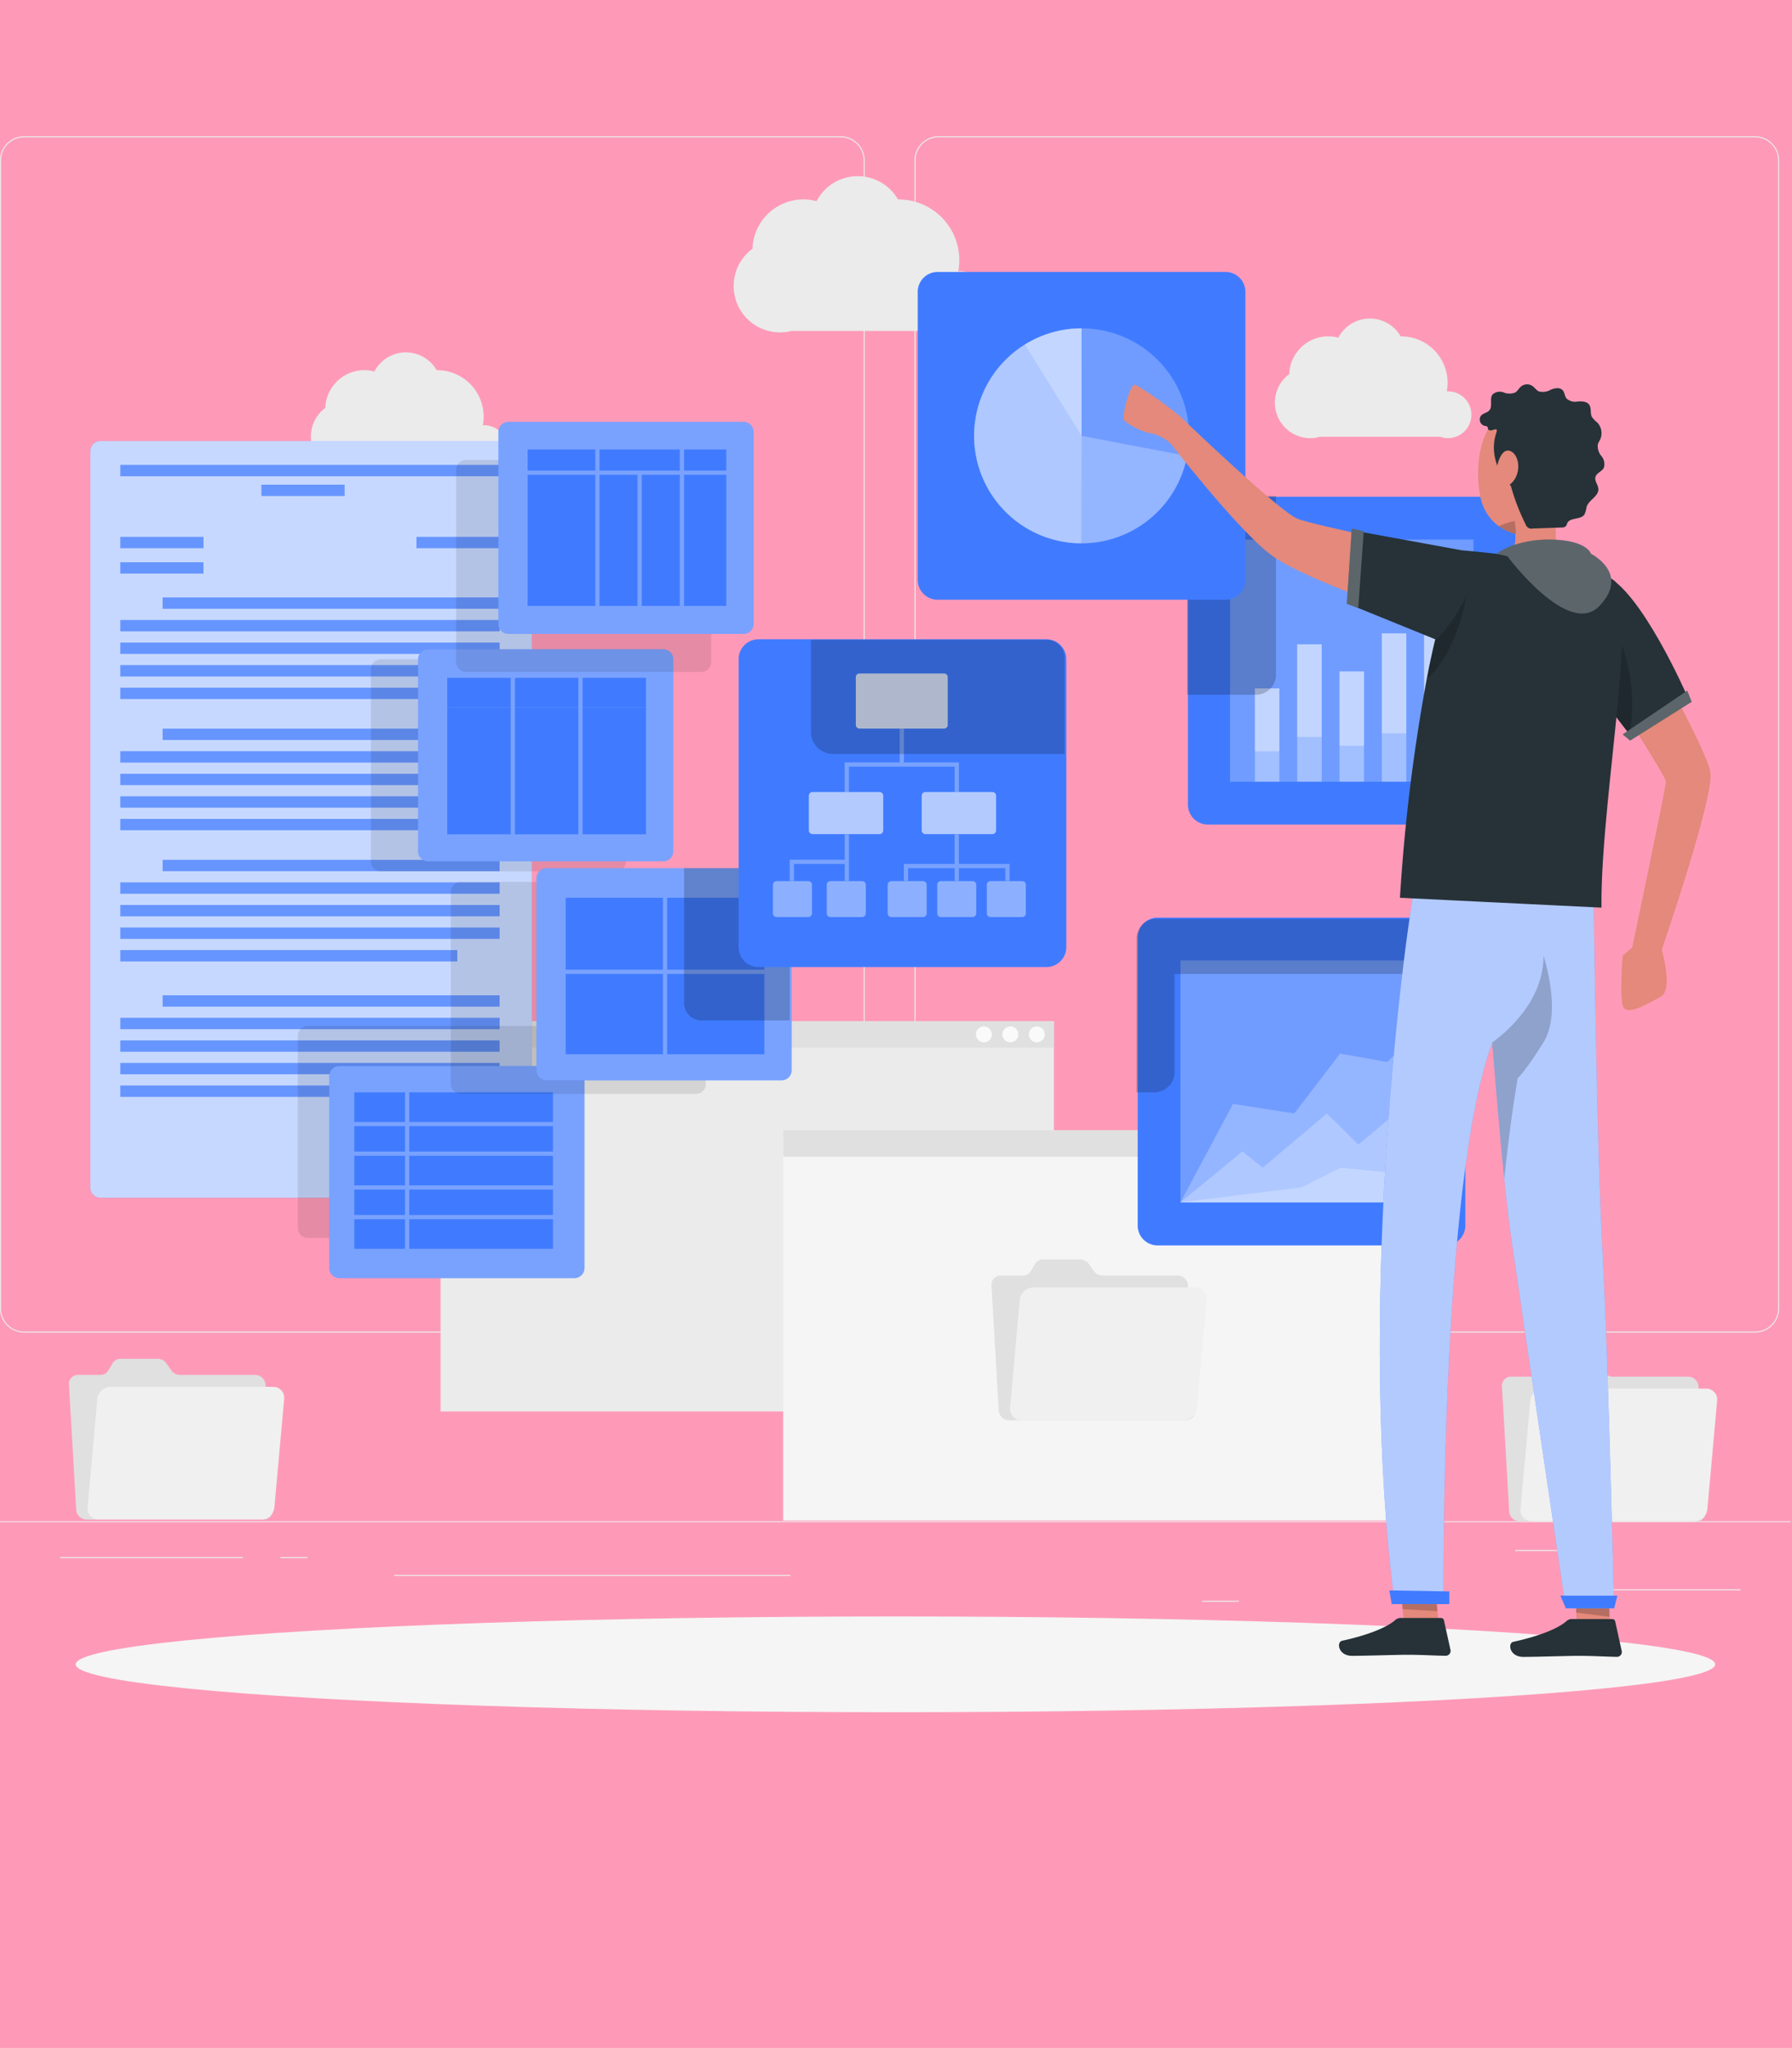 <svg xmlns="http://www.w3.org/2000/svg" width="295" height="337" viewBox="0 0 295 337">
  <g id="Grupo_1114368" data-name="Grupo 1114368" transform="translate(-1125 -911.925)">
    <rect id="Rectángulo_411753" data-name="Rectángulo 411753" width="295" height="337" transform="translate(1125 911.925)" fill="#fe9ab8"/>
    <g id="_8497414_3937462" data-name="8497414_3937462" transform="translate(1102.444 879.393)">
      <g id="Background_Complete" transform="translate(22.556 54.952)">
        <g id="Grupo_1114323" data-name="Grupo 1114323">
          <rect id="Rectángulo_412312" data-name="Rectángulo 412312" width="294.816" height="0.147" transform="translate(0 227.916)" fill="#ebebeb"/>
          <rect id="Rectángulo_412313" data-name="Rectángulo 412313" width="23.053" height="0.174" transform="translate(263.487 239.106)" fill="#ebebeb"/>
          <rect id="Rectángulo_412314" data-name="Rectángulo 412314" width="6.05" height="0.174" transform="translate(197.887 240.995)" fill="#ebebeb"/>
          <rect id="Rectángulo_412315" data-name="Rectángulo 412315" width="13.358" height="0.174" transform="translate(249.432 232.643)" fill="#ebebeb"/>
          <rect id="Rectángulo_412316" data-name="Rectángulo 412316" width="30.062" height="0.174" transform="translate(9.919 233.812)" fill="#ebebeb"/>
          <rect id="Rectángulo_412317" data-name="Rectángulo 412317" width="4.408" height="0.174" transform="translate(46.179 233.812)" fill="#ebebeb"/>
          <rect id="Rectángulo_412318" data-name="Rectángulo 412318" width="65.199" height="0.174" transform="translate(64.912 236.751)" fill="#ebebeb"/>
          <path id="Trazado_918947" data-name="Trazado 918947" d="M176.577,251.815H42.18a3.978,3.978,0,0,1-3.973-3.973V58.925a3.978,3.978,0,0,1,3.973-3.973h134.4a3.977,3.977,0,0,1,3.972,3.973V247.842A3.977,3.977,0,0,1,176.577,251.815ZM42.18,55.127a3.8,3.8,0,0,0-3.8,3.8V247.843a3.8,3.8,0,0,0,3.8,3.8h134.4a3.8,3.8,0,0,0,3.8-3.8V58.925a3.8,3.8,0,0,0-3.8-3.8H42.18Z" transform="translate(-38.207 -54.952)" fill="#ebebeb"/>
          <path id="Trazado_918948" data-name="Trazado 918948" d="M392.874,251.815h-134.4a3.977,3.977,0,0,1-3.972-3.973V58.925a3.977,3.977,0,0,1,3.972-3.973h134.4a3.977,3.977,0,0,1,3.973,3.973V247.842A3.977,3.977,0,0,1,392.874,251.815ZM258.477,55.127a3.8,3.8,0,0,0-3.8,3.8V247.843a3.8,3.8,0,0,0,3.8,3.8h134.4a3.8,3.8,0,0,0,3.8-3.8V58.925a3.8,3.8,0,0,0-3.8-3.8h-134.4Z" transform="translate(-103.961 -54.952)" fill="#ebebeb"/>
        </g>
        <g id="Grupo_1114329" data-name="Grupo 1114329" transform="translate(11.358 6.576)">
          <g id="Grupo_1114324" data-name="Grupo 1114324" transform="translate(61.168 139.043)">
            <rect id="Rectángulo_412319" data-name="Rectángulo 412319" width="100.968" height="64.226" fill="#ebebeb"/>
            <rect id="Rectángulo_412320" data-name="Rectángulo 412320" width="100.968" height="4.352" fill="#e0e0e0"/>
            <circle id="Elipse_13983" data-name="Elipse 13983" cx="1.311" cy="1.311" r="1.311" transform="translate(96.844 0.865)" fill="#fafafa"/>
            <circle id="Elipse_13984" data-name="Elipse 13984" cx="1.311" cy="1.311" r="1.311" transform="translate(92.487 0.865)" fill="#fafafa"/>
            <circle id="Elipse_13985" data-name="Elipse 13985" cx="1.311" cy="1.311" r="1.311" transform="translate(88.13 0.865)" fill="#fafafa"/>
          </g>
          <g id="Grupo_1114325" data-name="Grupo 1114325" transform="translate(117.566 156.989)">
            <rect id="Rectángulo_412321" data-name="Rectángulo 412321" width="100.968" height="64.226" fill="#f5f5f5"/>
            <rect id="Rectángulo_412322" data-name="Rectángulo 412322" width="100.968" height="4.352" fill="#e0e0e0"/>
            <path id="Trazado_918949" data-name="Trazado 918949" d="M365.208,292.512A1.311,1.311,0,1,1,363.9,291.2,1.311,1.311,0,0,1,365.208,292.512Z" transform="translate(-265.742 -290.336)" fill="#fafafa"/>
            <path id="Trazado_918950" data-name="Trazado 918950" d="M358.949,292.512a1.311,1.311,0,1,1-1.311-1.311A1.311,1.311,0,0,1,358.949,292.512Z" transform="translate(-263.839 -290.336)" fill="#fafafa"/>
            <path id="Trazado_918951" data-name="Trazado 918951" d="M352.688,292.512a1.311,1.311,0,1,1-1.311-1.311A1.311,1.311,0,0,1,352.688,292.512Z" transform="translate(-261.936 -290.336)" fill="#fafafa"/>
          </g>
          <path id="Trazado_918952" data-name="Trazado 918952" d="M248.969,80.05c-.086,0-.17.008-.254.013a9.987,9.987,0,0,0-9.846-11.836c-.026,0-.051,0-.077,0a7.64,7.64,0,0,0-13.4.28,8.386,8.386,0,0,0-10.548,7.825,7.627,7.627,0,0,0,6.383,13.537h26.234a5.027,5.027,0,1,0,1.506-9.823Z" transform="translate(-102.324 -64.4)" fill="#ebebeb"/>
          <path id="Trazado_918953" data-name="Trazado 918953" d="M368.247,110.038c-.066,0-.13.006-.195.01a7.646,7.646,0,0,0-7.538-9.062l-.059,0a5.85,5.85,0,0,0-10.258.215,6.421,6.421,0,0,0-8.076,5.991,5.842,5.842,0,0,0,5.1,10.311h19.729a3.847,3.847,0,1,0,1.3-7.467Z" transform="translate(-141.235 -74.631)" fill="#ebebeb"/>
          <path id="Trazado_918954" data-name="Trazado 918954" d="M140.247,118.038c-.065,0-.13.006-.195.01a7.646,7.646,0,0,0-7.538-9.062l-.059,0a5.85,5.85,0,0,0-10.258.215,6.421,6.421,0,0,0-8.076,5.991,5.842,5.842,0,0,0,5.1,10.311h19.729a3.847,3.847,0,1,0,1.3-7.467Z" transform="translate(-71.923 -77.063)" fill="#ebebeb"/>
          <g id="Grupo_1114326" data-name="Grupo 1114326" transform="translate(0 194.607)">
            <path id="Trazado_918955" data-name="Trazado 918955" d="M71.408,345.938l-.876-1.217a1.694,1.694,0,0,0-1.363-.713H63a1.483,1.483,0,0,0-1.281.713l-.735,1.217a1.483,1.483,0,0,1-1.281.713h-3.68a1.49,1.49,0,0,0-1.5,1.6l1.192,20.6a1.714,1.714,0,0,0,1.683,1.6H86.57a1.488,1.488,0,0,0,1.5-1.6l-1.192-20.6a1.713,1.713,0,0,0-1.682-1.6H72.771A1.691,1.691,0,0,1,71.408,345.938Z" transform="translate(-54.526 -344.007)" fill="#e0e0e0"/>
            <path id="Trazado_918956" data-name="Trazado 918956" d="M89.44,350.626H62.719a2.243,2.243,0,0,0-2.2,2l-1.606,17.834a1.806,1.806,0,0,0,1.837,2H87.473a2.243,2.243,0,0,0,2.2-2l1.606-17.834A1.805,1.805,0,0,0,89.44,350.626Z" transform="translate(-55.858 -346.019)" fill="#f0f0f0"/>
          </g>
          <g id="Grupo_1114327" data-name="Grupo 1114327" transform="translate(235.898 194.9)">
            <path id="Trazado_918957" data-name="Trazado 918957" d="M410.341,346.359l-.876-1.218a1.694,1.694,0,0,0-1.363-.713h-6.167a1.483,1.483,0,0,0-1.281.713l-.734,1.218a1.483,1.483,0,0,1-1.281.713h-3.68a1.489,1.489,0,0,0-1.5,1.6l1.192,20.6a1.713,1.713,0,0,0,1.682,1.6H425.5a1.489,1.489,0,0,0,1.5-1.6l-1.192-20.6a1.713,1.713,0,0,0-1.682-1.6H411.7A1.694,1.694,0,0,1,410.341,346.359Z" transform="translate(-393.46 -344.428)" fill="#e0e0e0"/>
            <path id="Trazado_918958" data-name="Trazado 918958" d="M428.373,351.047H401.652a2.243,2.243,0,0,0-2.2,2l-1.606,17.835a1.806,1.806,0,0,0,1.837,2h26.721a2.243,2.243,0,0,0,2.2-2l1.606-17.835A1.807,1.807,0,0,0,428.373,351.047Z" transform="translate(-394.792 -346.44)" fill="#f0f0f0"/>
          </g>
          <g id="Grupo_1114328" data-name="Grupo 1114328" transform="translate(151.859 178.259)">
            <path id="Trazado_918959" data-name="Trazado 918959" d="M289.6,322.45l-.876-1.218a1.694,1.694,0,0,0-1.363-.713H281.19a1.483,1.483,0,0,0-1.281.713l-.735,1.218a1.483,1.483,0,0,1-1.281.713h-3.68a1.49,1.49,0,0,0-1.5,1.6l1.192,20.6a1.713,1.713,0,0,0,1.682,1.6h29.167a1.489,1.489,0,0,0,1.5-1.6l-1.192-20.6a1.713,1.713,0,0,0-1.682-1.6H290.958A1.7,1.7,0,0,1,289.6,322.45Z" transform="translate(-272.714 -320.519)" fill="#e0e0e0"/>
            <path id="Trazado_918960" data-name="Trazado 918960" d="M307.629,327.138H280.908a2.243,2.243,0,0,0-2.2,2L277.1,346.974a1.806,1.806,0,0,0,1.837,2h26.721a2.243,2.243,0,0,0,2.2-2l1.606-17.835A1.806,1.806,0,0,0,307.629,327.138Z" transform="translate(-274.046 -322.531)" fill="#f0f0f0"/>
          </g>
        </g>
      </g>
      <g id="Shadow_1_" transform="translate(35.017 298.527)">
        <ellipse id="_x3C_Path_x3E__359_" cx="134.947" cy="7.881" rx="134.947" ry="7.881" fill="#f5f5f5"/>
      </g>
      <g id="Script" transform="translate(37.429 105.107)">
        <g id="Grupo_1114333" data-name="Grupo 1114333">
          <g id="Grupo_1114330" data-name="Grupo 1114330">
            <path id="Trazado_918961" data-name="Trazado 918961" d="M130.6,251.525H61.227a1.651,1.651,0,0,1-1.651-1.651V128.665a1.651,1.651,0,0,1,1.651-1.651H130.6a1.651,1.651,0,0,1,1.651,1.651V249.874A1.651,1.651,0,0,1,130.6,251.525Z" transform="translate(-59.576 -127.014)" fill="#407bff"/>
            <path id="Trazado_918962" data-name="Trazado 918962" d="M130.6,251.525H61.227a1.651,1.651,0,0,1-1.651-1.651V128.665a1.651,1.651,0,0,1,1.651-1.651H130.6a1.651,1.651,0,0,1,1.651,1.651V249.874A1.651,1.651,0,0,1,130.6,251.525Z" transform="translate(-59.576 -127.014)" fill="#fff" opacity="0.7"/>
          </g>
          <g id="Grupo_1114331" data-name="Grupo 1114331" transform="translate(4.935 3.935)">
            <rect id="Rectángulo_412323" data-name="Rectángulo 412323" width="13.688" height="1.856" transform="translate(0 11.838)" fill="#407bff"/>
            <rect id="Rectángulo_412324" data-name="Rectángulo 412324" width="13.688" height="1.856" transform="translate(0 16.014)" fill="#407bff"/>
            <rect id="Rectángulo_412325" data-name="Rectángulo 412325" width="13.688" height="1.856" transform="translate(48.751 11.838)" fill="#407bff"/>
            <rect id="Rectángulo_412326" data-name="Rectángulo 412326" width="13.688" height="1.856" transform="translate(23.23 3.248)" fill="#407bff"/>
            <rect id="Rectángulo_412327" data-name="Rectángulo 412327" width="62.439" height="1.856" fill="#407bff"/>
            <rect id="Rectángulo_412328" data-name="Rectángulo 412328" width="55.474" height="1.856" transform="translate(6.964 21.808)" fill="#407bff"/>
            <rect id="Rectángulo_412329" data-name="Rectángulo 412329" width="62.439" height="1.856" transform="translate(0 25.52)" fill="#407bff"/>
            <rect id="Rectángulo_412330" data-name="Rectángulo 412330" width="62.439" height="1.856" transform="translate(0 29.232)" fill="#407bff"/>
            <rect id="Rectángulo_412331" data-name="Rectángulo 412331" width="62.439" height="1.856" transform="translate(0 32.944)" fill="#407bff"/>
            <rect id="Rectángulo_412332" data-name="Rectángulo 412332" width="55.474" height="1.856" transform="translate(0 36.656)" fill="#407bff"/>
            <rect id="Rectángulo_412333" data-name="Rectángulo 412333" width="55.474" height="1.856" transform="translate(6.964 43.398)" fill="#407bff"/>
            <rect id="Rectángulo_412334" data-name="Rectángulo 412334" width="62.439" height="1.856" transform="translate(0 47.11)" fill="#407bff"/>
            <rect id="Rectángulo_412335" data-name="Rectángulo 412335" width="62.439" height="1.856" transform="translate(0 50.821)" fill="#407bff"/>
            <rect id="Rectángulo_412336" data-name="Rectángulo 412336" width="62.439" height="1.856" transform="translate(0 54.534)" fill="#407bff"/>
            <rect id="Rectángulo_412337" data-name="Rectángulo 412337" width="55.474" height="1.856" transform="translate(0 58.246)" fill="#407bff"/>
            <rect id="Rectángulo_412338" data-name="Rectángulo 412338" width="55.474" height="1.856" transform="translate(6.964 64.987)" fill="#407bff"/>
            <rect id="Rectángulo_412339" data-name="Rectángulo 412339" width="62.439" height="1.856" transform="translate(0 68.699)" fill="#407bff"/>
            <rect id="Rectángulo_412340" data-name="Rectángulo 412340" width="62.439" height="1.856" transform="translate(0 72.411)" fill="#407bff"/>
            <rect id="Rectángulo_412341" data-name="Rectángulo 412341" width="62.439" height="1.856" transform="translate(0 76.123)" fill="#407bff"/>
            <rect id="Rectángulo_412342" data-name="Rectángulo 412342" width="55.474" height="1.856" transform="translate(0 79.835)" fill="#407bff"/>
            <rect id="Rectángulo_412343" data-name="Rectángulo 412343" width="55.474" height="1.856" transform="translate(6.964 87.273)" fill="#407bff"/>
            <rect id="Rectángulo_412344" data-name="Rectángulo 412344" width="62.439" height="1.856" transform="translate(0 90.985)" fill="#407bff"/>
            <rect id="Rectángulo_412345" data-name="Rectángulo 412345" width="62.439" height="1.856" transform="translate(0 94.697)" fill="#407bff"/>
            <rect id="Rectángulo_412346" data-name="Rectángulo 412346" width="62.439" height="1.856" transform="translate(0 98.409)" fill="#407bff"/>
            <rect id="Rectángulo_412347" data-name="Rectángulo 412347" width="55.474" height="1.856" transform="translate(0 102.121)" fill="#407bff"/>
            <rect id="Rectángulo_412348" data-name="Rectángulo 412348" width="13.688" height="1.856" transform="translate(48.751 112.822)" fill="#407bff"/>
          </g>
          <g id="Grupo_1114332" data-name="Grupo 1114332" transform="translate(4.935 3.935)" opacity="0.2">
            <rect id="Rectángulo_412349" data-name="Rectángulo 412349" width="13.688" height="1.856" transform="translate(0 11.838)" fill="#fff"/>
            <rect id="Rectángulo_412350" data-name="Rectángulo 412350" width="13.688" height="1.856" transform="translate(0 16.014)" fill="#fff"/>
            <rect id="Rectángulo_412351" data-name="Rectángulo 412351" width="13.688" height="1.856" transform="translate(48.751 11.838)" fill="#fff"/>
            <rect id="Rectángulo_412352" data-name="Rectángulo 412352" width="13.688" height="1.856" transform="translate(23.23 3.248)" fill="#fff"/>
            <rect id="Rectángulo_412353" data-name="Rectángulo 412353" width="62.439" height="1.856" fill="#fff"/>
            <rect id="Rectángulo_412354" data-name="Rectángulo 412354" width="55.474" height="1.856" transform="translate(6.964 21.808)" fill="#fff"/>
            <rect id="Rectángulo_412355" data-name="Rectángulo 412355" width="62.439" height="1.856" transform="translate(0 25.52)" fill="#fff"/>
            <rect id="Rectángulo_412356" data-name="Rectángulo 412356" width="62.439" height="1.856" transform="translate(0 29.232)" fill="#fff"/>
            <rect id="Rectángulo_412357" data-name="Rectángulo 412357" width="62.439" height="1.856" transform="translate(0 32.944)" fill="#fff"/>
            <rect id="Rectángulo_412358" data-name="Rectángulo 412358" width="55.474" height="1.856" transform="translate(0 36.656)" fill="#fff"/>
            <rect id="Rectángulo_412359" data-name="Rectángulo 412359" width="55.474" height="1.856" transform="translate(6.964 43.398)" fill="#fff"/>
            <rect id="Rectángulo_412360" data-name="Rectángulo 412360" width="62.439" height="1.856" transform="translate(0 47.11)" fill="#fff"/>
            <rect id="Rectángulo_412361" data-name="Rectángulo 412361" width="62.439" height="1.856" transform="translate(0 50.821)" fill="#fff"/>
            <rect id="Rectángulo_412362" data-name="Rectángulo 412362" width="62.439" height="1.856" transform="translate(0 54.534)" fill="#fff"/>
            <rect id="Rectángulo_412363" data-name="Rectángulo 412363" width="55.474" height="1.856" transform="translate(0 58.246)" fill="#fff"/>
            <rect id="Rectángulo_412364" data-name="Rectángulo 412364" width="55.474" height="1.856" transform="translate(6.964 64.987)" fill="#fff"/>
            <rect id="Rectángulo_412365" data-name="Rectángulo 412365" width="62.439" height="1.856" transform="translate(0 68.699)" fill="#fff"/>
            <rect id="Rectángulo_412366" data-name="Rectángulo 412366" width="62.439" height="1.856" transform="translate(0 72.411)" fill="#fff"/>
            <rect id="Rectángulo_412367" data-name="Rectángulo 412367" width="62.439" height="1.856" transform="translate(0 76.123)" fill="#fff"/>
            <rect id="Rectángulo_412368" data-name="Rectángulo 412368" width="55.474" height="1.856" transform="translate(0 79.835)" fill="#fff"/>
            <rect id="Rectángulo_412369" data-name="Rectángulo 412369" width="55.474" height="1.856" transform="translate(6.964 87.273)" fill="#fff"/>
            <rect id="Rectángulo_412370" data-name="Rectángulo 412370" width="62.439" height="1.856" transform="translate(0 90.985)" fill="#fff"/>
            <rect id="Rectángulo_412371" data-name="Rectángulo 412371" width="62.439" height="1.856" transform="translate(0 94.697)" fill="#fff"/>
            <rect id="Rectángulo_412372" data-name="Rectángulo 412372" width="62.439" height="1.856" transform="translate(0 98.409)" fill="#fff"/>
            <rect id="Rectángulo_412373" data-name="Rectángulo 412373" width="55.474" height="1.856" transform="translate(0 102.121)" fill="#fff"/>
            <rect id="Rectángulo_412374" data-name="Rectángulo 412374" width="13.688" height="1.856" transform="translate(48.751 112.822)" fill="#fff"/>
          </g>
        </g>
      </g>
      <g id="Data4" transform="translate(71.588 201.355)">
        <g id="Grupo_1114336" data-name="Grupo 1114336">
          <path id="Trazado_918963" data-name="Trazado 918963" d="M149.006,300.193H110.3a1.649,1.649,0,0,1-1.649-1.649V266.949A1.649,1.649,0,0,1,110.3,265.3h38.7a1.649,1.649,0,0,1,1.649,1.649v31.595A1.649,1.649,0,0,1,149.006,300.193Z" transform="translate(-108.655 -265.3)" opacity="0.1"/>
          <g id="Grupo_1114334" data-name="Grupo 1114334" transform="translate(5.18 6.604)">
            <path id="Trazado_918964" data-name="Trazado 918964" d="M156.449,309.681h-38.7a1.649,1.649,0,0,1-1.649-1.649v-31.6a1.649,1.649,0,0,1,1.649-1.649h38.7a1.649,1.649,0,0,1,1.649,1.649v31.6A1.649,1.649,0,0,1,156.449,309.681Z" transform="translate(-116.098 -274.788)" fill="#407bff"/>
            <path id="Trazado_918965" data-name="Trazado 918965" d="M156.449,309.681h-38.7a1.649,1.649,0,0,1-1.649-1.649v-31.6a1.649,1.649,0,0,1,1.649-1.649h38.7a1.649,1.649,0,0,1,1.649,1.649v31.6A1.649,1.649,0,0,1,156.449,309.681Z" transform="translate(-116.098 -274.788)" fill="#fff" opacity="0.3"/>
          </g>
          <g id="Grupo_1114335" data-name="Grupo 1114335" transform="translate(9.288 10.927)">
            <rect id="Rectángulo_412375" data-name="Rectángulo 412375" width="8.352" height="4.176" transform="translate(0 16.008)" fill="#407bff"/>
            <rect id="Rectángulo_412376" data-name="Rectángulo 412376" width="23.664" height="4.176" transform="translate(9.048 16.008)" fill="#407bff"/>
            <rect id="Rectángulo_412377" data-name="Rectángulo 412377" width="8.352" height="4.872" transform="translate(0 10.44)" fill="#407bff"/>
            <rect id="Rectángulo_412378" data-name="Rectángulo 412378" width="8.352" height="4.176" transform="translate(0 5.568)" fill="#407bff"/>
            <rect id="Rectángulo_412379" data-name="Rectángulo 412379" width="23.664" height="4.872" transform="translate(9.048 10.44)" fill="#407bff"/>
            <rect id="Rectángulo_412380" data-name="Rectángulo 412380" width="23.664" height="4.872" transform="translate(9.048 20.88)" fill="#407bff"/>
            <rect id="Rectángulo_412381" data-name="Rectángulo 412381" width="23.664" height="4.176" transform="translate(9.048 5.568)" fill="#407bff"/>
            <rect id="Rectángulo_412382" data-name="Rectángulo 412382" width="8.352" height="4.872" transform="translate(0 20.88)" fill="#407bff"/>
            <rect id="Rectángulo_412383" data-name="Rectángulo 412383" width="8.352" height="4.872" fill="#407bff"/>
            <rect id="Rectángulo_412384" data-name="Rectángulo 412384" width="23.664" height="4.872" transform="translate(9.048)" fill="#407bff"/>
          </g>
        </g>
      </g>
      <g id="Data3" transform="translate(83.608 139.376)">
        <g id="Grupo_1114339" data-name="Grupo 1114339" transform="translate(0 0)">
          <path id="Trazado_918966" data-name="Trazado 918966" d="M166.276,213.512h-38.7a1.649,1.649,0,0,1-1.649-1.649V180.268a1.649,1.649,0,0,1,1.649-1.649h38.7a1.649,1.649,0,0,1,1.649,1.649v31.595A1.649,1.649,0,0,1,166.276,213.512Z" transform="translate(-125.925 -176.971)" opacity="0.1"/>
          <g id="Grupo_1114337" data-name="Grupo 1114337" transform="translate(7.776)">
            <path id="Trazado_918967" data-name="Trazado 918967" d="M177.449,211.143h-38.7a1.649,1.649,0,0,1-1.649-1.649V177.9a1.649,1.649,0,0,1,1.649-1.649h38.7A1.649,1.649,0,0,1,179.1,177.9v31.6A1.649,1.649,0,0,1,177.449,211.143Z" transform="translate(-137.098 -176.251)" fill="#407bff"/>
            <path id="Trazado_918968" data-name="Trazado 918968" d="M177.449,211.143h-38.7a1.649,1.649,0,0,1-1.649-1.649V177.9a1.649,1.649,0,0,1,1.649-1.649h38.7A1.649,1.649,0,0,1,179.1,177.9v31.6A1.649,1.649,0,0,1,177.449,211.143Z" transform="translate(-137.098 -176.251)" fill="#fff" opacity="0.3"/>
          </g>
          <g id="Grupo_1114338" data-name="Grupo 1114338" transform="translate(12.58 4.697)">
            <rect id="Rectángulo_412385" data-name="Rectángulo 412385" width="10.44" height="4.872" transform="translate(22.272)" fill="#407bff"/>
            <rect id="Rectángulo_412386" data-name="Rectángulo 412386" width="10.44" height="4.872" transform="translate(11.136)" fill="#407bff"/>
            <rect id="Rectángulo_412387" data-name="Rectángulo 412387" width="10.44" height="20.88" transform="translate(11.136 4.872)" fill="#407bff"/>
            <rect id="Rectángulo_412388" data-name="Rectángulo 412388" width="10.44" height="20.88" transform="translate(22.272 4.872)" fill="#407bff"/>
            <rect id="Rectángulo_412389" data-name="Rectángulo 412389" width="10.44" height="4.872" fill="#407bff"/>
            <rect id="Rectángulo_412390" data-name="Rectángulo 412390" width="10.44" height="20.88" transform="translate(0 4.872)" fill="#407bff"/>
          </g>
        </g>
      </g>
      <g id="Data2" transform="translate(96.765 175.394)">
        <g id="Grupo_1114342" data-name="Grupo 1114342">
          <path id="Trazado_918969" data-name="Trazado 918969" d="M185.179,266.127h-38.7a1.649,1.649,0,0,1-1.649-1.649V232.883a1.649,1.649,0,0,1,1.649-1.649h38.7a1.649,1.649,0,0,1,1.649,1.649v31.595A1.65,1.65,0,0,1,185.179,266.127Z" transform="translate(-144.828 -228.983)" opacity="0.1"/>
          <g id="Grupo_1114340" data-name="Grupo 1114340" transform="translate(14.108 0.013)">
            <path id="Trazado_918970" data-name="Trazado 918970" d="M205.449,262.912h-38.7a1.649,1.649,0,0,1-1.649-1.649V229.668a1.649,1.649,0,0,1,1.649-1.649h38.7a1.649,1.649,0,0,1,1.649,1.649v31.595A1.649,1.649,0,0,1,205.449,262.912Z" transform="translate(-165.098 -228.019)" fill="#407bff"/>
            <path id="Trazado_918971" data-name="Trazado 918971" d="M205.449,262.912h-38.7a1.649,1.649,0,0,1-1.649-1.649V229.668a1.649,1.649,0,0,1,1.649-1.649h38.7a1.649,1.649,0,0,1,1.649,1.649v31.595A1.649,1.649,0,0,1,205.449,262.912Z" transform="translate(-165.098 -228.019)" fill="#fff" opacity="0.3"/>
          </g>
          <g id="Grupo_1114341" data-name="Grupo 1114341" transform="translate(18.912 4.872)">
            <rect id="Rectángulo_412391" data-name="Rectángulo 412391" width="16.008" height="11.832" transform="translate(16.704)" fill="#407bff"/>
            <rect id="Rectángulo_412392" data-name="Rectángulo 412392" width="16.008" height="11.832" fill="#407bff"/>
            <rect id="Rectángulo_412393" data-name="Rectángulo 412393" width="16.008" height="13.224" transform="translate(0 12.528)" fill="#407bff"/>
            <rect id="Rectángulo_412394" data-name="Rectángulo 412394" width="16.008" height="13.224" transform="translate(16.704 12.528)" fill="#407bff"/>
          </g>
          <path id="Trazado_918972" data-name="Trazado 918972" d="M217.4,229.663v23.393H202.972a2.886,2.886,0,0,1-2.972-3.1V228h16.057C216.969,228,217.4,228.752,217.4,229.663Z" transform="translate(-161.6 -228)" opacity="0.2"/>
        </g>
      </g>
      <g id="Data1" transform="translate(97.644 101.953)">
        <g id="Grupo_1114345" data-name="Grupo 1114345" transform="translate(0 0)">
          <path id="Trazado_918973" data-name="Trazado 918973" d="M186.442,166.38h-38.7a1.649,1.649,0,0,1-1.649-1.649v-31.6a1.649,1.649,0,0,1,1.649-1.649h38.7a1.649,1.649,0,0,1,1.649,1.649v31.6A1.648,1.648,0,0,1,186.442,166.38Z" transform="translate(-146.091 -125.219)" opacity="0.1"/>
          <g id="Grupo_1114343" data-name="Grupo 1114343" transform="translate(6.965)">
            <path id="Trazado_918974" data-name="Trazado 918974" d="M196.449,157.375h-38.7a1.649,1.649,0,0,1-1.649-1.649V124.131a1.649,1.649,0,0,1,1.649-1.649h38.7a1.649,1.649,0,0,1,1.649,1.649v31.595A1.65,1.65,0,0,1,196.449,157.375Z" transform="translate(-156.098 -122.482)" fill="#407bff"/>
            <path id="Trazado_918975" data-name="Trazado 918975" d="M196.449,157.375h-38.7a1.649,1.649,0,0,1-1.649-1.649V124.131a1.649,1.649,0,0,1,1.649-1.649h38.7a1.649,1.649,0,0,1,1.649,1.649v31.595A1.65,1.65,0,0,1,196.449,157.375Z" transform="translate(-156.098 -122.482)" fill="#fff" opacity="0.3"/>
          </g>
          <g id="Grupo_1114344" data-name="Grupo 1114344" transform="translate(11.769 4.537)">
            <rect id="Rectángulo_412395" data-name="Rectángulo 412395" width="13.224" height="3.48" transform="translate(11.832)" fill="#407bff"/>
            <rect id="Rectángulo_412396" data-name="Rectángulo 412396" width="6.264" height="21.576" transform="translate(11.832 4.176)" fill="#407bff"/>
            <rect id="Rectángulo_412397" data-name="Rectángulo 412397" width="6.96" height="3.48" transform="translate(25.752)" fill="#407bff"/>
            <rect id="Rectángulo_412398" data-name="Rectángulo 412398" width="6.96" height="21.576" transform="translate(25.752 4.176)" fill="#407bff"/>
            <rect id="Rectángulo_412399" data-name="Rectángulo 412399" width="6.264" height="21.576" transform="translate(18.792 4.176)" fill="#407bff"/>
            <rect id="Rectángulo_412400" data-name="Rectángulo 412400" width="11.136" height="21.576" transform="translate(0 4.176)" fill="#407bff"/>
            <rect id="Rectángulo_412401" data-name="Rectángulo 412401" width="11.136" height="3.48" fill="#407bff"/>
          </g>
        </g>
      </g>
      <g id="Visual4" transform="translate(209.636 183.533)">
        <g id="Grupo_1114348" data-name="Grupo 1114348">
          <g id="Grupo_1114347" data-name="Grupo 1114347" transform="translate(0.207)">
            <path id="Trazado_918976" data-name="Trazado 918976" d="M357.963,293.634H310.573a3.275,3.275,0,0,1-3.275-3.275V242.969a3.275,3.275,0,0,1,3.275-3.275h47.389a3.275,3.275,0,0,1,3.275,3.275v47.389A3.275,3.275,0,0,1,357.963,293.634Z" transform="translate(-307.298 -239.694)" fill="#407bff"/>
            <g id="Grupo_1114346" data-name="Grupo 1114346" transform="translate(7.047 7.047)">
              <rect id="Rectángulo_412402" data-name="Rectángulo 412402" width="40.074" height="39.846" fill="#fff" opacity="0.25"/>
              <path id="Trazado_918977" data-name="Trazado 918977" d="M317.423,298.893l10.2-8.388,3.335,2.686,10.564-8.923,5.189,5.109,10.783-9.044v18.56Z" transform="translate(-317.423 -259.095)" fill="#fff" opacity="0.25"/>
              <path id="Trazado_918978" data-name="Trazado 918978" d="M317.423,294.283l8.637-16.2,10.093,1.576,7.539-9.854,7.772,1.395,6.032-6.029v29.116Z" transform="translate(-317.423 -254.485)" fill="#fff" opacity="0.25"/>
              <path id="Trazado_918979" data-name="Trazado 918979" d="M317.423,303.352l19.923-2.46,6.462-3.236,6.96.7L357.5,295v8.352Z" transform="translate(-317.423 -263.554)" fill="#fff" opacity="0.25"/>
            </g>
          </g>
          <path id="Trazado_918980" data-name="Trazado 918980" d="M355.72,240v5.6a3.635,3.635,0,0,1-3.508,3.452H313.264V265.39a3.323,3.323,0,0,1-3.452,3.146H307V243.062A3.282,3.282,0,0,1,310.48,240Z" transform="translate(-307 -239.787)" opacity="0.2"/>
        </g>
      </g>
      <g id="Visual3" transform="translate(144.15 137.728)">
        <g id="Grupo_1114353" data-name="Grupo 1114353" transform="translate(0 0)">
          <g id="Grupo_1114352" data-name="Grupo 1114352">
            <path id="Trazado_918981" data-name="Trazado 918981" d="M263.576,227.823H216.186a3.275,3.275,0,0,1-3.275-3.275V177.158a3.275,3.275,0,0,1,3.275-3.275h47.389a3.275,3.275,0,0,1,3.275,3.275v47.389A3.275,3.275,0,0,1,263.576,227.823Z" transform="translate(-212.911 -173.883)" fill="#407bff"/>
            <g id="Grupo_1114351" data-name="Grupo 1114351" transform="translate(5.648 5.626)">
              <path id="Trazado_918982" data-name="Trazado 918982" d="M255.157,191.038H241.232a.606.606,0,0,1-.606-.606v-7.859a.606.606,0,0,1,.606-.606h13.925a.606.606,0,0,1,.606.606v7.859A.606.606,0,0,1,255.157,191.038Z" transform="translate(-226.984 -181.966)" fill="#fff" opacity="0.8"/>
              <path id="Trazado_918983" data-name="Trazado 918983" d="M241.158,216.926h-11.03a.606.606,0,0,1-.606-.606v-5.712a.606.606,0,0,1,.606-.606h11.03a.606.606,0,0,1,.606.606v5.712A.606.606,0,0,1,241.158,216.926Z" transform="translate(-223.609 -190.489)" fill="#fff" opacity="0.6"/>
              <path id="Trazado_918984" data-name="Trazado 918984" d="M267.847,216.926h-11.03a.606.606,0,0,1-.606-.606v-5.712a.606.606,0,0,1,.606-.606h11.03a.606.606,0,0,1,.606.606v5.712A.606.606,0,0,1,267.847,216.926Z" transform="translate(-231.722 -190.489)" fill="#fff" opacity="0.6"/>
              <g id="Grupo_1114349" data-name="Grupo 1114349" transform="translate(18.885 34.167)">
                <path id="Trazado_918985" data-name="Trazado 918985" d="M253.978,236.971h-5.213a.606.606,0,0,1-.606-.606v-4.7a.606.606,0,0,1,.606-.606h5.213a.606.606,0,0,1,.606.606v4.7A.607.607,0,0,1,253.978,236.971Z" transform="translate(-248.159 -231.056)" fill="#fff" opacity="0.4"/>
                <path id="Trazado_918986" data-name="Trazado 918986" d="M265.7,236.971H260.49a.606.606,0,0,1-.606-.606v-4.7a.606.606,0,0,1,.606-.606H265.7a.606.606,0,0,1,.606.606v4.7A.607.607,0,0,1,265.7,236.971Z" transform="translate(-251.723 -231.056)" fill="#fff" opacity="0.4"/>
                <path id="Trazado_918987" data-name="Trazado 918987" d="M277.429,236.971h-5.213a.606.606,0,0,1-.606-.606v-4.7a.606.606,0,0,1,.606-.606h5.213a.606.606,0,0,1,.606.606v4.7A.607.607,0,0,1,277.429,236.971Z" transform="translate(-255.288 -231.056)" fill="#fff" opacity="0.4"/>
              </g>
              <path id="Trazado_918988" data-name="Trazado 918988" d="M226.845,236.971h-5.213a.606.606,0,0,1-.606-.606v-4.7a.606.606,0,0,1,.606-.606h5.213a.606.606,0,0,1,.606.606v4.7A.606.606,0,0,1,226.845,236.971Z" transform="translate(-221.026 -196.889)" fill="#fff" opacity="0.4"/>
              <path id="Trazado_918989" data-name="Trazado 918989" d="M239.572,236.971h-5.213a.606.606,0,0,1-.606-.606v-4.7a.606.606,0,0,1,.606-.606h5.213a.606.606,0,0,1,.606.606v4.7A.607.607,0,0,1,239.572,236.971Z" transform="translate(-224.895 -196.889)" fill="#fff" opacity="0.4"/>
              <g id="Grupo_1114350" data-name="Grupo 1114350" transform="translate(2.766 9.072)" opacity="0.3">
                <path id="Trazado_918990" data-name="Trazado 918990" d="M256.1,205.44h.7v-4.872h-9.048V195h-.7v5.568H238v4.872h.7v-4.176h17.4Z" transform="translate(-228.952 -195)" fill="#fff"/>
                <path id="Trazado_918991" data-name="Trazado 918991" d="M234.048,224.176H225v3.48h.7v-2.784h8.352v2.784h.7V220h-.7Z" transform="translate(-225 -202.6)" fill="#fff"/>
                <path id="Trazado_918992" data-name="Trazado 918992" d="M261.048,224.872V220h-.7v4.872H252v2.784h.7v-2.088h7.656v2.088h.7v-2.088H268.7v2.088h.7v-2.784Z" transform="translate(-233.208 -202.6)" fill="#fff"/>
              </g>
            </g>
          </g>
          <path id="Trazado_918993" data-name="Trazado 918993" d="M271.76,177.195v15.6H233.529A3.654,3.654,0,0,1,230,189.34V174h38.774A2.975,2.975,0,0,1,271.76,177.195Z" transform="translate(-218.106 -173.919)" opacity="0.2"/>
        </g>
      </g>
      <g id="Visual2" transform="translate(217.988 114.146)">
        <g id="Grupo_1114362" data-name="Grupo 1114362">
          <g id="Grupo_1114361" data-name="Grupo 1114361" transform="translate(0.125 0.129)">
            <path id="Trazado_918994" data-name="Trazado 918994" d="M369.844,194.126H322.454a3.275,3.275,0,0,1-3.275-3.275V143.461a3.275,3.275,0,0,1,3.275-3.275h47.389a3.275,3.275,0,0,1,3.275,3.275v47.389A3.276,3.276,0,0,1,369.844,194.126Z" transform="translate(-319.179 -140.186)" fill="#407bff"/>
            <g id="Grupo_1114360" data-name="Grupo 1114360" transform="translate(6.933 7.047)">
              <rect id="Rectángulo_412403" data-name="Rectángulo 412403" width="40.074" height="39.846" fill="#fff" opacity="0.25"/>
              <g id="Grupo_1114359" data-name="Grupo 1114359" transform="translate(4.09 5.868)">
                <g id="Grupo_1114354" data-name="Grupo 1114354" transform="translate(0 18.626)">
                  <rect id="Rectángulo_412404" data-name="Rectángulo 412404" width="4.035" height="10.347" fill="#fff" opacity="0.35"/>
                  <rect id="Rectángulo_412405" data-name="Rectángulo 412405" width="4.035" height="15.352" fill="#fff" opacity="0.35"/>
                </g>
                <g id="Grupo_1114355" data-name="Grupo 1114355" transform="translate(6.964 11.373)">
                  <rect id="Rectángulo_412406" data-name="Rectángulo 412406" width="4.035" height="15.235" fill="#fff" opacity="0.35"/>
                  <rect id="Rectángulo_412407" data-name="Rectángulo 412407" width="4.035" height="22.605" fill="#fff" opacity="0.35"/>
                </g>
                <g id="Grupo_1114356" data-name="Grupo 1114356" transform="translate(13.929 15.834)">
                  <rect id="Rectángulo_412408" data-name="Rectángulo 412408" width="4.035" height="12.229" fill="#fff" opacity="0.35"/>
                  <rect id="Rectángulo_412409" data-name="Rectángulo 412409" width="4.035" height="18.144" fill="#fff" opacity="0.35"/>
                </g>
                <g id="Grupo_1114357" data-name="Grupo 1114357" transform="translate(20.893 9.57)">
                  <rect id="Rectángulo_412410" data-name="Rectángulo 412410" width="4.035" height="16.451" fill="#fff" opacity="0.35"/>
                  <rect id="Rectángulo_412411" data-name="Rectángulo 412411" width="4.035" height="24.408" fill="#fff" opacity="0.35"/>
                </g>
                <g id="Grupo_1114358" data-name="Grupo 1114358" transform="translate(27.857)">
                  <rect id="Rectángulo_412412" data-name="Rectángulo 412412" width="4.035" height="22.901" fill="#fff" opacity="0.35"/>
                  <rect id="Rectángulo_412413" data-name="Rectángulo 412413" width="4.035" height="33.978" fill="#fff" opacity="0.35"/>
                </g>
              </g>
            </g>
          </g>
          <path id="Trazado_918995" data-name="Trazado 918995" d="M333.616,140v29.51a3.287,3.287,0,0,1-3.362,3.2H319V143.4a3.5,3.5,0,0,1,3.4-3.4Z" transform="translate(-319 -140)" opacity="0.2"/>
        </g>
      </g>
      <g id="Visual1" transform="translate(173.634 77.282)">
        <g id="Grupo_1114364" data-name="Grupo 1114364" transform="translate(0 0)">
          <path id="Trazado_918996" data-name="Trazado 918996" d="M305.937,140.975H258.547a3.275,3.275,0,0,1-3.275-3.275V90.31a3.275,3.275,0,0,1,3.275-3.275h47.389a3.275,3.275,0,0,1,3.275,3.275V137.7A3.275,3.275,0,0,1,305.937,140.975Z" transform="translate(-255.272 -87.035)" fill="#407bff"/>
          <g id="Grupo_1114363" data-name="Grupo 1114363" transform="translate(6.681 6.676)">
            <circle id="Elipse_13986" data-name="Elipse 13986" cx="17.688" cy="17.688" r="17.688" transform="translate(0 34.92) rotate(-80.782)" fill="#fff" opacity="0.25"/>
            <path id="Trazado_918997" data-name="Trazado 918997" d="M286.3,118.059l17.377,3.3A17.688,17.688,0,1,1,286.3,100.371Z" transform="translate(-266.007 -97.765)" fill="#fff" opacity="0.25"/>
            <path id="Trazado_918998" data-name="Trazado 918998" d="M286.3,118.059l-.052,17.688a17.688,17.688,0,0,1,.052-35.376v17.688Z" transform="translate(-266.007 -97.765)" fill="#fff" opacity="0.25"/>
            <path id="Trazado_918999" data-name="Trazado 918999" d="M289.95,118.059l-9.324-15.032a17.688,17.688,0,0,1,9.267-2.657Z" transform="translate(-269.661 -97.765)" fill="#fff" opacity="0.25"/>
          </g>
        </g>
      </g>
      <g id="Character" transform="translate(207.509 95.776)">
        <g id="_x3C_Group_x3E__22_">
          <path id="Trazado_919000" data-name="Trazado 919000" d="M425.051,176s9.4,16.469,10.092,20.414-8,29.176-8,29.176,1.914,6.642-.174,7.758-5.736,3.378-6.261,1.464,0-8.227,0-8.227l1.569-1.343s5.546-26.363,5.554-27.276-10.1-16.46-10.1-16.46Z" transform="translate(-338.533 -132.574)" fill="#e4897b"/>
          <path id="Trazado_919001" data-name="Trazado 919001" d="M375.552,401.71l-5.645.592-.285-3.271-.773-8.9,5.645-.6.856,9.835Z" transform="translate(-323.675 -197.487)" fill="#e4897b"/>
          <path id="Trazado_919002" data-name="Trazado 919002" d="M416.373,400.528H410.9l-.049-1.239-.007-.153-.278-7.934-.007-.16L410.45,388h5.478Z" transform="translate(-336.321 -197.022)" fill="#e4897b"/>
          <path id="Trazado_919003" data-name="Trazado 919003" d="M374.495,389.53l.856,9.835-5.728-.334-.773-8.9Z" transform="translate(-323.675 -197.487)" opacity="0.2"/>
          <path id="Trazado_919004" data-name="Trazado 919004" d="M416.387,401.352h-.007l-5.478-.7H410.9L410.61,393h.007l5.484.439.278,7.673Z" transform="translate(-336.37 -198.542)" opacity="0.2"/>
          <path id="Trazado_919005" data-name="Trazado 919005" d="M429.063,178.639l-9.417,6.4-.181-.23-5.714-7.447-3.5-4.566,5.171-14.059C421.386,161.009,429.063,178.639,429.063,178.639Z" transform="translate(-336.26 -127.327)" fill="#263238"/>
          <path id="Trazado_919006" data-name="Trazado 919006" d="M420.994,189.874l-5.714-7.447,4.587-7.037S422.672,182.656,420.994,189.874Z" transform="translate(-337.789 -132.389)" opacity="0.2"/>
          <path id="Trazado_919007" data-name="Trazado 919007" d="M405.573,405.527h6.647a.481.481,0,0,1,.466.376l1.079,4.872a.807.807,0,0,1-.623.957.8.8,0,0,1-.177.017c-2.151-.035-3.717-.167-6.417-.167-1.663,0-6.682.174-8.978.174s-2.6-2.269-1.656-2.478c4.218-.919,7.392-2.192,8.742-3.4A1.323,1.323,0,0,1,405.573,405.527Z" transform="translate(-331.75 -202.35)" fill="#263238"/>
          <path id="Trazado_919008" data-name="Trazado 919008" d="M365.073,405.277h6.647a.481.481,0,0,1,.466.376l1.079,4.872a.807.807,0,0,1-.623.957.8.8,0,0,1-.177.017c-2.151-.035-3.717-.167-6.417-.167-1.663,0-6.682.174-8.978.174s-2.6-2.269-1.656-2.478c4.218-.919,7.392-2.192,8.742-3.4A1.323,1.323,0,0,1,365.073,405.277Z" transform="translate(-319.438 -202.274)" fill="#263238"/>
          <path id="Trazado_919009" data-name="Trazado 919009" d="M367.027,349.409h8.025S374.4,280.327,383.077,257c.612,7.712,1.3,15.714,1.977,22.382.425,4.127.842,7.673,1.239,10.373,2.526,17.4,8.9,60.353,8.9,60.353h7.927s-.94-41.158-1.879-58.259c-1.037-18.562-1.483-59.365-1.524-62.845H370.681C367.918,243.616,360.833,302.08,367.027,349.409Z" transform="translate(-322.37 -148.687)" fill="#407bff"/>
          <path id="Trazado_919010" data-name="Trazado 919010" d="M367.027,349.409h8.025S374.4,280.327,383.077,257c.612,7.712,1.3,15.714,1.977,22.382.425,4.127.842,7.673,1.239,10.373,2.526,17.4,8.9,60.353,8.9,60.353h7.927s-.94-41.158-1.879-58.259c-1.037-18.562-1.483-59.365-1.524-62.845H370.681C367.918,243.616,360.833,302.08,367.027,349.409Z" transform="translate(-322.37 -148.687)" fill="#fff" opacity="0.6"/>
          <g id="Grupo_1114365" data-name="Grupo 1114365" transform="translate(58.373)">
            <path id="Trazado_919011" data-name="Trazado 919011" d="M388.294,134.033a7.876,7.876,0,0,0,.236.774,7.7,7.7,0,0,0,3.7,4.219,6.857,6.857,0,0,0,8.191-1.3c2.742-2.769,2.669-5.965,2.977-11.376a7.421,7.421,0,0,0-10.24-7.4C387.848,121.11,387.121,129.161,388.294,134.033Z" transform="translate(-387.811 -115.057)" fill="#e4897b"/>
            <path id="Trazado_919012" data-name="Trazado 919012" d="M392.733,146.709a7.6,7.6,0,0,0,.99.612,6.9,6.9,0,0,0,5.928.262,8.092,8.092,0,0,0-.967-1.837A10.691,10.691,0,0,0,392.733,146.709Z" transform="translate(-389.308 -123.353)" opacity="0.2"/>
            <path id="Trazado_919013" data-name="Trazado 919013" d="M402.905,151.106c-2.666,2.422-9.2,1.526-9.2,1.526s-4.077-1.116-3.22-2.389c2.4-.4,3.563-1.517,4.044-2.951a6.98,6.98,0,0,0,.244-2.742,14.427,14.427,0,0,0-.2-1.531l8.074-5.979C401.59,140.986,400.3,148.246,402.905,151.106Z" transform="translate(-388.589 -120.731)" fill="#e4897b"/>
            <path id="Trazado_919014" data-name="Trazado 919014" d="M391,121.113c.058.152-.083.464-.184.823a7.993,7.993,0,0,0-.294,2.135,8.821,8.821,0,0,0,2.8,6.251,34.272,34.272,0,0,0,2.436,6.337.988.988,0,0,0,1.181.673l4.716-.164a.944.944,0,0,0,.761-.264,2,2,0,0,0,.173-.422c.427-1.019,2.224-.536,2.843-1.451a5.174,5.174,0,0,0,.365-1.29c.388-1.13,1.989-1.718,1.93-2.911-.034-.693-.667-1.324-.476-1.991s1.045-.876,1.365-1.476a2.038,2.038,0,0,0-.383-1.947,2.543,2.543,0,0,1-.6-1.929,4.466,4.466,0,0,1,.363-.74,2.559,2.559,0,0,0-.467-2.873,4.183,4.183,0,0,1-.864-.894c-.319-.61-.049-1.427-.437-2s-1.193-.59-1.875-.549a2.117,2.117,0,0,1-1.892-.514c-.291-.393-.28-.958-.6-1.325-.455-.521-1.294-.375-1.936-.118a2.608,2.608,0,0,1-1.989.3c-.433-.2-.7-.645-1.091-.912a1.575,1.575,0,0,0-1.853.1c-.351.3-.562.752-.956.991a2.539,2.539,0,0,1-1.889-.008,1.791,1.791,0,0,0-1.814.3c-.587.711.047,1.94-.551,2.641-.343.4-.965.455-1.336.831a1.075,1.075,0,0,0,.517,1.714c.21.044.48.054.558.254.032.083.017.177.042.262.077.269.457.285.72.193C390.761,120.971,390.952,120.986,391,121.113Z" transform="translate(-387.928 -113.607)" fill="#263238"/>
            <path id="Trazado_919015" data-name="Trazado 919015" d="M395.628,132.8a3.507,3.507,0,0,1-1.8,2.4c-1.1.468-1.826-1.085-1.667-2.712.151-1.442.9-3.472,2.077-3.2S396.012,131.349,395.628,132.8Z" transform="translate(-389.127 -118.368)" fill="#e4897b"/>
          </g>
          <path id="Trazado_919016" data-name="Trazado 919016" d="M391.165,262.948c.612,7.712,1.3,15.73,1.977,22.4.988-9.626,2.2-16.488,2.2-16.488s1.134-.933,4.253-5.909,0-14.268,0-14.268C399.691,257.31,391.165,262.948,391.165,262.948Z" transform="translate(-330.458 -154.669)" opacity="0.2"/>
          <path id="Trazado_919017" data-name="Trazado 919017" d="M402.508,211.657l-33.178-1.622a296.347,296.347,0,0,1,4.413-36.018,136.505,136.505,0,0,1,3.48-14.171,69.7,69.7,0,0,1,2.526-6.967s20.623,1.705,24.826,4.956S402.279,194.724,402.508,211.657Z" transform="translate(-323.821 -125.546)" fill="#263238"/>
          <path id="Trazado_919018" data-name="Trazado 919018" d="M392.138,152.652s3.152-2.474,9.068-2.343,6.5,2.343,6.5,2.343,6.5,3.241,1.392,8.577-15.153-8.186-15.153-8.186Z" transform="translate(-330.754 -124.763)" fill="#263238"/>
          <path id="Trazado_919019" data-name="Trazado 919019" d="M392.138,152.652s3.152-2.474,9.068-2.343,6.5,2.343,6.5,2.343,6.5,3.241,1.392,8.577-15.153-8.186-15.153-8.186Z" transform="translate(-330.754 -124.763)" fill="#fff" opacity="0.25"/>
          <path id="Trazado_919020" data-name="Trazado 919020" d="M382.2,163.315s-1.441,9.417-6.529,13.746a136.511,136.511,0,0,1,3.48-14.171Z" transform="translate(-325.748 -128.589)" opacity="0.2"/>
          <path id="Trazado_919021" data-name="Trazado 919021" d="M359.254,143.856s-20.607-4.214-23.507-5.318-18.212-15.753-18.212-15.753l-3.355,2.536s11.474,14.9,17.216,19.19,25.84,10.782,25.84,10.782Z" transform="translate(-307.055 -116.397)" fill="#e4897b"/>
          <path id="Trazado_919022" data-name="Trazado 919022" d="M377.079,151.628l-17.949-3.28-.464,12.4,13.415,5.452S380.539,157.715,377.079,151.628Z" transform="translate(-320.579 -124.168)" fill="#263238"/>
          <path id="Trazado_919023" data-name="Trazado 919023" d="M314.423,120.024c-1.653-1.882-7.67-5.957-8.54-6.305s-2.167,4.976-1.906,5.672,3.211,2.175,4.7,2.349a6.782,6.782,0,0,1,3.08,1.7Z" transform="translate(-303.943 -113.636)" fill="#e4897b"/>
          <g id="Grupo_1114366" data-name="Grupo 1114366" transform="translate(36.762 23.728)">
            <path id="Trazado_919024" data-name="Trazado 919024" d="M357.574,147.7l1.972.452-.9,12.629-1.885-.691Z" transform="translate(-356.762 -147.699)" fill="#263238"/>
            <path id="Trazado_919025" data-name="Trazado 919025" d="M357.574,147.7l1.972.452-.9,12.629-1.885-.691Z" transform="translate(-356.762 -147.699)" fill="#fff" opacity="0.25"/>
          </g>
          <g id="Grupo_1114367" data-name="Grupo 1114367" transform="translate(82.171 50.405)">
            <path id="Trazado_919026" data-name="Trazado 919026" d="M422,193.23l10.635-7.2.73,1.837-10.138,6.38Z" transform="translate(-422.004 -186.028)" fill="#263238"/>
            <path id="Trazado_919027" data-name="Trazado 919027" d="M422,193.23l10.635-7.2.73,1.837-10.138,6.38Z" transform="translate(-422.004 -186.028)" fill="#fff" opacity="0.25"/>
          </g>
          <path id="Trazado_919028" data-name="Trazado 919028" d="M366.813,398.75l.391,2.262h9.483v-2.088Z" transform="translate(-323.055 -200.29)" fill="#407bff"/>
          <path id="Trazado_919029" data-name="Trazado 919029" d="M407.267,400l.91,2.088h7.952l.522-2.088Z" transform="translate(-335.353 -200.67)" fill="#407bff"/>
        </g>
      </g>
    </g>
  </g>
</svg>
